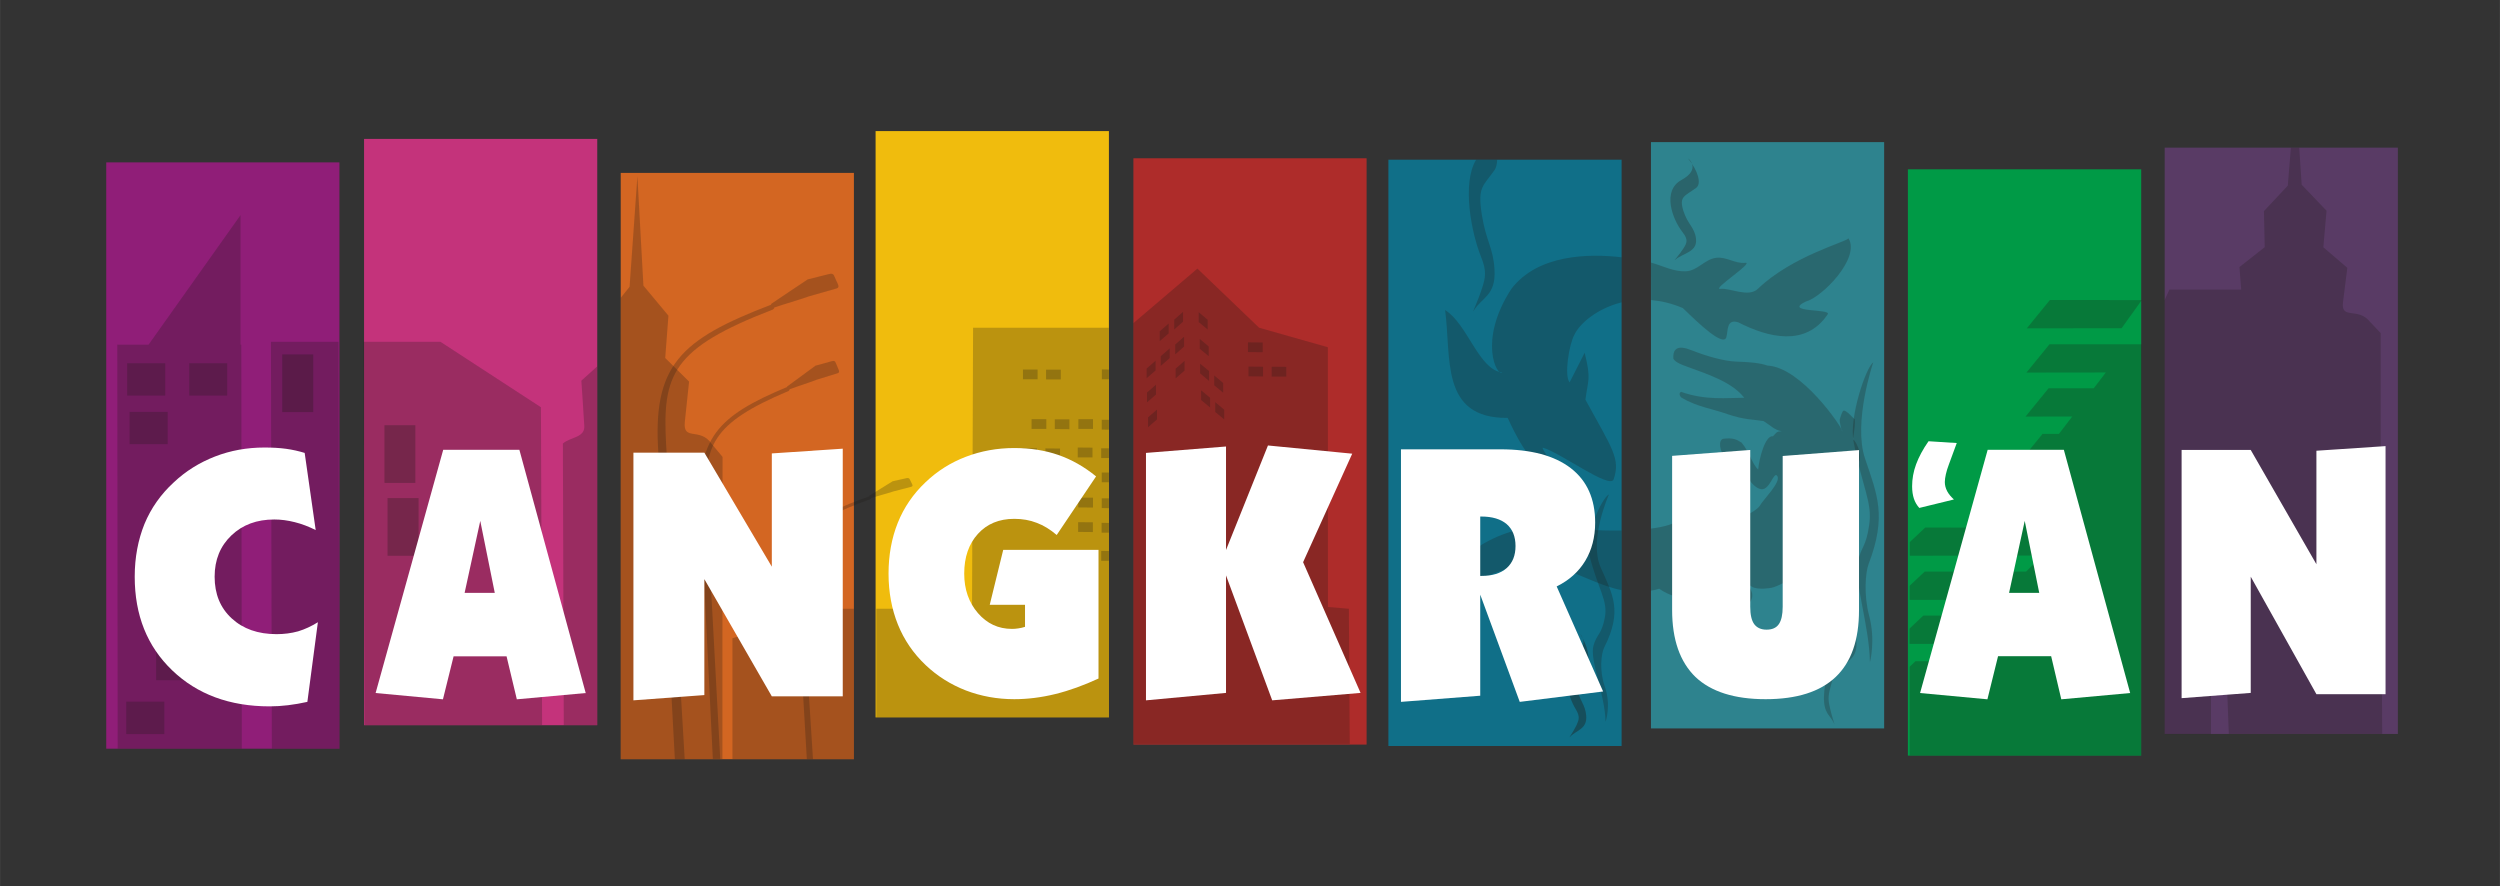 <?xml version="1.0" encoding="UTF-8" standalone="no"?>
<!-- Creator: CorelDRAW -->

<svg
   xml:space="preserve"
   width="19.626in"
   height="6.958in"
   style="clip-rule:evenodd;fill-rule:evenodd;image-rendering:optimizeQuality;shape-rendering:geometricPrecision;text-rendering:geometricPrecision"
   viewBox="0 0 19.49 6.91"
   version="1.1"
   id="svg1"
   sodipodi:docname="cangkruan-official.svg"
   inkscape:version="1.3.2 (091e20e, 2023-11-25, custom)"
   inkscape:export-filename="cangkruan-official.png"
   inkscape:export-xdpi="300"
   inkscape:export-ydpi="300"
   xmlns:inkscape="http://www.inkscape.org/namespaces/inkscape"
   xmlns:sodipodi="http://sodipodi.sourceforge.net/DTD/sodipodi-0.dtd"
   xmlns="http://www.w3.org/2000/svg"
   xmlns:svg="http://www.w3.org/2000/svg"><rect x="0" y="0" width="19.49" height="6.91" fill="#333333" stroke="none"/><sodipodi:namedview
   id="namedview1"
   pagecolor="#ffffff"
   bordercolor="#000000"
   borderopacity="0.25"
   inkscape:showpageshadow="2"
   inkscape:pageopacity="0.0"
   inkscape:pagecheckerboard="true"
   inkscape:deskcolor="#d1d1d1"
   inkscape:document-units="in"
   inkscape:zoom="0.49640036"
   inkscape:cx="1144.2377"
   inkscape:cy="333.40024"
   inkscape:window-width="1920"
   inkscape:window-height="1094"
   inkscape:window-x="-11"
   inkscape:window-y="-11"
   inkscape:window-maximized="1"
   inkscape:current-layer="Layer_x0020_1" />
 <defs
   id="defs1">
  <style
   type="text/css"
   id="style1">
   <![CDATA[
    .str0 {stroke:#1F1A17;stroke-width:0.007}
    .fil0 {fill:#1F1A17}
    .fil11 {fill:#901E78}
    .fil10 {fill:#009A46}
    .fil7 {fill:#106F88}
    .fil8 {fill:#2E838E}
    .fil4 {fill:#593B65}
    .fil6 {fill:#AE2C2A}
    .fil3 {fill:#C4337B}
    .fil9 {fill:#D36622}
    .fil5 {fill:#F0BC0D}
    .fil1 {fill:#DA251D;fill-rule:nonzero}
    .fil2 {fill:white;fill-rule:nonzero}
    .fil12 {fill:#1F1A17;fill-opacity:0.251}
    .fil13 {fill:#1F1A17;fill-opacity:0.29}
    .fil14 {fill:#1F1A17;fill-opacity:0.388}
   ]]>
  </style>
 </defs>
 <g
   id="Layer_x0020_1"
   inkscape:label="Layer 1"
   inkscape:groupmode="layer">
  <rect
   class="fil0 str0"
   x="0.003"
   y="0.003"
   width="19.483"
   height="6.903"
   id="rect1"
   style="display:none" />
  <g
   id="_47433992">
   
   
   
   <polygon
   id="_64212000"
   class="fil3"
   points="2.838,5.654 2.838,1.083 4.656,1.083 4.656,5.654 " />
   <polygon
   id="_64210952"
   class="fil4"
   points="16.876,5.722 16.876,1.151 18.694,1.151 18.694,5.722 " />
   <polygon
   id="_64209904"
   class="fil5"
   points="6.826,5.593 6.826,1.022 8.645,1.022 8.645,5.593 " />
   <polygon
   id="_64208856"
   class="fil6"
   points="8.836,5.805 8.836,1.234 10.654,1.234 10.654,5.805 " />
   <polygon
   id="_64207808"
   class="fil7"
   points="10.824,5.816 10.824,1.245 12.642,1.245 12.642,5.816 " />
   <polygon
   id="_64206760"
   class="fil8"
   points="12.871,5.679 12.871,1.108 14.689,1.108 14.689,5.679 " />
   <polygon
   id="_64205712"
   class="fil9"
   points="4.839,5.919 4.839,1.348 6.657,1.348 6.657,5.919 " />
   <polygon
   id="_64204664"
   class="fil10"
   points="14.874,5.891 14.874,1.32 16.693,1.32 16.693,5.891 " />
   <polygon
   id="_64203632"
   class="fil11"
   points="0.828,5.837 0.828,1.266 2.646,1.266 2.646,5.837 " />
   <polygon
   id="_64199296"
   class="fil12"
   points="1.875,2.687 1.881,2.687 1.885,5.837 0.917,5.837 0.914,2.687 1.158,2.687 1.875,1.677 " />
   <polygon
   id="_64199056"
   class="fil12"
   points="0.991,3.084 0.991,2.832 1.288,2.832 1.288,3.084 " />
   <polygon
   id="_64197728"
   class="fil12"
   points="1.475,3.084 1.475,2.832 1.771,2.832 1.771,3.084 " />
   <polygon
   id="_64196840"
   class="fil12"
   points="0.984,5.723 0.984,5.47 1.281,5.47 1.281,5.723 " />
   <path
   id="_64196008"
   class="fil12"
   d="m 11.204,4.894 c -0.093,-0.147 0.148,-0.533 0.367,-0.659 0.167,-0.096 0.388,-0.154 0.592,-0.124 0.097,0.014 0.292,0.028 0.479,0.025 V 4.601 C 12.476,4.568 12.325,4.479 12.168,4.431 12.045,4.393 11.916,4.401 11.774,4.426 11.484,4.518 11.403,4.582 11.204,4.894 Z m 1.667,-0.773 c 0.109,-0.014 0.195,-0.038 0.224,-0.078 0.093,-0.124 0.252,0.069 0.329,0.053 0.077,-0.016 0.269,-0.106 0.296,-0.154 C 13.747,3.894 13.884,3.761 13.857,3.713 13.829,3.665 13.8,3.823 13.731,3.814 13.661,3.805 13.585,3.679 13.567,3.566 13.52,3.569 13.488,3.583 13.449,3.558 13.412,3.536 13.387,3.425 13.439,3.42 c 0.071,-0.007 0.097,0.004 0.139,0.031 0.063,0.076 0.084,0.172 0.129,0.209 0.007,-0.085 0.055,-0.268 0.115,-0.259 0.031,-0.03 0.025,-0.037 0.067,-0.039 C 13.832,3.351 13.811,3.322 13.749,3.283 13.689,3.272 13.592,3.273 13.468,3.229 13.348,3.186 13.229,3.172 13.109,3.1 c -0.018,-0.015 -0.02,-0.038 -0.003,-0.045 0.192,0.068 0.358,0.046 0.492,0.046 C 13.507,2.983 13.33,2.923 13.148,2.857 13.115,2.845 13.064,2.827 13.046,2.798 c -0.007,-0.085 0.039,-0.108 0.137,-0.069 0.122,0.048 0.254,0.086 0.351,0.09 0.101,0.003 0.186,0.01 0.245,0.031 0.265,0.013 0.583,0.483 0.583,0.51 2e-5,0.012 -0.026,-0.075 -0.018,-0.095 0.005,-0.012 0.017,-0.063 0.03,-0.064 0.022,-0.002 0.071,0.057 0.086,0.068 0.004,0.02 -5.59e-4,0.072 -0.014,0.155 0.033,0.022 0.091,0.165 0.025,0.2 0,0 -0.045,-0.011 -0.051,-0.038 -0.004,-0.016 -0.002,-0.022 -0.001,-0.015 0.021,0.209 -0.02,0.43 -0.108,0.599 -0.117,0.227 -0.419,0.397 -0.502,0.413 0,0 -0.106,0.02 -0.153,-0.01 C 13.599,4.538 13.546,4.503 13.484,4.447 l 0.082,0.074 0.077,0.064 c 0.044,0.076 0.01,0.14 -0.137,0.186 l -0.143,0.048 c 0.024,0.035 0.054,0.048 0.09,0.037 0.085,-0.06 0.13,-0.035 0.162,-0.01 0.011,0.065 -0.048,0.115 -0.088,0.131 -0.107,0.017 -0.241,-0.036 -0.351,-0.147 -0.012,-0.046 0.007,-0.078 0.055,-0.096 0.029,-0.028 0.102,-0.021 0.153,-0.032 -0.15,-0.063 -0.277,0.006 -0.449,-0.112 -0.022,0.007 -0.044,0.012 -0.065,0.015 z" />
   <path
   id="_64195120"
   class="fil13"
   d="m 13.164,1.238 c 0,0 0.099,0.081 -0.055,0.165 -0.154,0.084 -0.071,0.307 0.009,0.408 0.044,0.056 0.034,0.082 0.008,0.123 -0.033,0.053 -0.085,0.107 -0.066,0.091 0.064,-0.054 0.175,-0.059 0.162,-0.165 -0.01,-0.087 -0.065,-0.11 -0.099,-0.218 -0.034,-0.112 0.011,-0.112 0.1,-0.177 0.045,-0.033 0.013,-0.136 -0.06,-0.226 z" />
   <path
   id="_64192624"
   class="fil12"
   d="m 11.754,3.258 c -0.529,0.006 -0.438,-0.473 -0.488,-0.841 0.177,0.111 0.261,0.465 0.445,0.487 -0.039,0.033 -0.191,-0.246 0.071,-0.651 0.206,-0.271 0.605,-0.277 0.861,-0.247 v 0.351 c -0.189,0.047 -0.326,0.163 -0.368,0.251 -0.043,0.076 -0.082,0.323 -0.038,0.373 L 12.354,2.75 c 0.052,0.209 0.026,0.21 0.006,0.366 0.209,0.382 0.275,0.461 0.22,0.621 C 12.552,3.818 12.164,3.528 12.03,3.491 11.999,3.483 12.192,3.726 12.166,3.719 11.995,3.673 11.89,3.554 11.754,3.258 Z m 1.117,-1.211 c 0.091,0.025 0.176,0.072 0.272,0.068 0.091,-0.004 0.146,-0.093 0.235,-0.105 0.081,-0.011 0.147,0.047 0.228,0.039 0.075,-0.007 -0.266,0.211 -0.194,0.203 0.075,-0.009 0.219,0.07 0.292,1.447e-4 0.266,-0.256 0.69,-0.366 0.707,-0.394 0.095,0.153 -0.206,0.46 -0.333,0.493 -0.183,0.088 0.202,0.054 0.171,0.099 -0.172,0.257 -0.466,0.181 -0.697,0.063 -0.093,-0.03 -0.079,0.064 -0.093,0.115 -0.022,0.078 -0.21,-0.1 -0.339,-0.226 -0.086,-0.037 -0.17,-0.056 -0.248,-0.063 z" />
   <path
   id="_64190440"
   class="fil12"
   d="M 2.112,2.665 H 2.639 L 2.646,5.837 H 2.119 Z m 0.721,0 h 0.601 l 0.783,0.51 0.009,2.478 H 2.842 L 2.833,2.665 Z" />
   <polygon
   id="_64189112"
   class="fil13"
   points="2.2,3.213 2.2,2.763 2.442,2.763 2.442,3.213 " />
   <polygon
   id="_64187784"
   class="fil12"
   points="1.01,3.463 1.01,3.211 1.307,3.211 1.307,3.463 " />
   <polygon
   id="_64186456"
   class="fil13"
   points="2.997,3.765 2.997,3.315 3.238,3.315 3.238,3.765 " />
   <polygon
   id="_64184992"
   class="fil13"
   points="3.021,4.333 3.021,3.883 3.263,3.883 3.263,4.333 " />
   <path
   id="_64183608"
   class="fil12"
   d="m 11.508,1.245 c -0.113,0.186 -0.036,0.575 0.039,0.759 0.044,0.109 0.034,0.159 0.008,0.24 -0.033,0.104 -0.085,0.21 -0.066,0.178 0.064,-0.106 0.175,-0.115 0.162,-0.323 -0.01,-0.17 -0.065,-0.214 -0.099,-0.427 -0.034,-0.219 0.011,-0.219 0.1,-0.347 0.012,-0.017 0.019,-0.045 0.02,-0.08 z" />
   <path
   id="_64182072"
   class="fil12"
   d="M 6.015,2.367 C 6.028,2.357 6.297,2.178 6.297,2.178 l 0.16,-0.04 c 0.026,-0.008 0.041,-0.004 0.047,0.015 0.01,0.022 0.02,0.044 0.03,0.066 0.007,0.018 8.484e-4,0.026 -0.012,0.03 L 6.308,2.31 c -0.09,0.032 -0.183,0.057 -0.273,0.088 0.002,0.006 -0.001,0.007 -0.009,0.015 -0.787,0.303 -0.863,0.506 -0.833,1.051 l 0.145,2.455 H 5.261 L 5.133,3.541 C 5.084,2.849 5.3,2.648 6.01,2.376 c 5.86e-5,-0.003 0.002,-0.007 0.005,-0.009 z" />
   <path
   id="_64179904"
   class="fil12"
   d="M 6.141,3.01 C 6.151,3.002 6.357,2.851 6.357,2.851 L 6.48,2.817 c 0.02,-0.007 0.031,-0.003 0.036,0.013 0.008,0.018 0.015,0.037 0.023,0.055 0.006,0.015 6.49e-4,0.022 -0.009,0.025 l -0.165,0.051 c -0.069,0.027 -0.14,0.048 -0.21,0.074 0.002,0.005 -8.523e-4,0.006 -0.007,0.013 -0.605,0.255 -0.663,0.426 -0.64,0.885 l 0.107,1.984 H 5.557 l -0.094,-1.92 c -0.038,-0.582 0.128,-0.752 0.673,-0.98 4.3e-5,-0.003 0.001,-0.006 0.004,-0.008 z" />
   <polygon
   id="_64178576"
   class="fil12"
   points="8.21,4.382 8.21,4.306 8.324,4.306 8.324,4.382 " />
   <polygon
   id="_64177248"
   class="fil12"
   points="8.393,4.387 8.393,4.311 8.507,4.311 8.507,4.388 " />
   <polygon
   id="_64175888"
   class="fil12"
   points="8.042,3.344 8.042,3.268 8.157,3.268 8.157,3.344 " />
   <polygon
   id="_64174560"
   class="fil12"
   points="8.223,3.345 8.223,3.269 8.337,3.269 8.337,3.346 " />
   <polygon
   id="_64173232"
   class="fil12"
   points="8.407,3.344 8.407,3.268 8.521,3.268 8.521,3.344 " />
   <polygon
   id="_64171904"
   class="fil12"
   points="7.969,3.571 7.969,3.495 8.084,3.495 8.084,3.572 " />
   <polygon
   id="_64170440"
   class="fil12"
   points="8.15,3.572 8.15,3.496 8.264,3.497 8.264,3.573 " />
   <polygon
   id="_64169112"
   class="fil12"
   points="8.402,3.566 8.402,3.489 8.517,3.49 8.517,3.566 " />
   <polygon
   id="_64167784"
   class="fil12"
   points="7.973,3.76 7.973,3.684 8.088,3.684 8.088,3.761 " />
   <polygon
   id="_64166456"
   class="fil12"
   points="8.154,3.963 8.154,3.886 8.268,3.887 8.268,3.963 " />
   <polygon
   id="_64165128"
   class="fil12"
   points="8.406,3.956 8.406,3.88 8.521,3.88 8.521,3.957 " />
   <polygon
   id="_64163800"
   class="fil12"
   points="8.405,4.147 8.405,4.071 8.52,4.072 8.52,4.148 " />
   <polygon
   id="_64162520"
   class="fil12"
   points="8.59,2.957 8.59,2.88 8.645,2.881 8.645,2.957 " />
   <polygon
   id="_64161240"
   class="fil12"
   points="8.589,3.349 8.589,3.273 8.645,3.273 8.645,3.35 " />
   <polygon
   id="_64159960"
   class="fil12"
   points="8.585,3.571 8.585,3.495 8.645,3.495 8.645,3.571 " />
   <polygon
   id="_64159072"
   class="fil12"
   points="8.589,3.76 8.589,3.684 8.645,3.684 8.645,3.76 " />
   <polygon
   id="_64158048"
   class="fil12"
   points="8.589,3.961 8.589,3.885 8.645,3.885 8.645,3.962 " />
   <polygon
   id="_47068672"
   class="fil12"
   points="8.588,4.153 8.588,4.076 8.645,4.077 8.645,4.153 " />
   <polygon
   id="_47065928"
   class="fil12"
   points="8.585,4.372 8.585,4.295 8.645,4.296 8.645,4.372 " />
   <polygon
   id="_47063968"
   class="fil12"
   points="9.041,2.66 9.041,2.583 9.111,2.522 9.111,2.599 " />
   <polygon
   id="_47063576"
   class="fil12"
   points="8.939,2.949 8.939,2.873 9.009,2.812 9.009,2.888 " />
   <polygon
   id="_47062400"
   class="fil12"
   points="9.049,2.853 9.049,2.777 9.119,2.716 9.119,2.792 " />
   <polygon
   id="_47059264"
   class="fil12"
   points="8.942,3.137 8.942,3.06 9.012,2.999 9.012,3.076 " />
   <polygon
   id="_47058088"
   class="fil12"
   points="8.95,3.331 8.95,3.254 9.02,3.193 9.02,3.27 " />
   <polygon
   id="_47056520"
   class="fil12"
   points="9.154,2.569 9.154,2.492 9.223,2.431 9.223,2.508 " />
   <polygon
   id="_47053384"
   class="fil12"
   points="9.162,2.763 9.162,2.686 9.231,2.625 9.231,2.702 " />
   <polygon
   id="_47052208"
   class="fil12"
   points="9.165,2.95 9.165,2.874 9.235,2.813 9.235,2.889 " />
   <polygon
   id="_47050640"
   class="fil12"
   points="9.345,2.511 9.345,2.434 9.415,2.493 9.415,2.569 " />
   <polygon
   id="_47049464"
   class="fil12"
   points="9.353,2.719 9.353,2.642 9.423,2.701 9.423,2.777 " />
   <polygon
   id="_46980968"
   class="fil12"
   points="9.356,2.911 9.356,2.835 9.426,2.893 9.426,2.97 " />
   <polygon
   id="_46979400"
   class="fil12"
   points="9.466,3.004 9.466,2.927 9.536,2.986 9.536,3.062 " />
   <polygon
   id="_46977048"
   class="fil12"
   points="9.364,3.119 9.364,3.043 9.434,3.101 9.434,3.177 " />
   <polygon
   id="_46975872"
   class="fil12"
   points="9.474,3.212 9.474,3.135 9.544,3.194 9.544,3.27 " />
   <polygon
   id="_46972848"
   class="fil12"
   points="9.729,2.745 9.729,2.669 9.844,2.67 9.844,2.746 " />
   <polygon
   id="_46969960"
   class="fil12"
   points="9.733,2.934 9.733,2.858 9.847,2.859 9.847,2.935 " />
   <polygon
   id="_47139992"
   class="fil12"
   points="9.914,2.936 9.914,2.859 10.028,2.86 10.028,2.936 " />
   <polygon
   id="_46975480"
   class="fil12"
   points="7.975,2.957 7.975,2.881 8.089,2.881 8.089,2.957 " />
   <polygon
   id="_47047152"
   class="fil12"
   points="8.155,2.958 8.155,2.882 8.27,2.882 8.27,2.958 " />
   <path
   id="_47054952"
   class="fil12"
   d="m 12.543,3.856 c 0,0 -0.159,0.354 -0.064,0.568 0.095,0.214 0.171,0.339 0.028,0.623 -0.025,0.05 -0.039,0.183 0.004,0.305 0.052,0.147 0.006,0.276 0.006,0.276 -0.004,-0.216 -0.126,-0.483 -0.094,-0.595 0.026,-0.092 0.062,-0.082 0.088,-0.216 0.027,-0.138 -0.052,-0.216 -0.122,-0.496 -0.035,-0.142 0.098,-0.438 0.154,-0.466 z" />
   <path
   id="_47061224"
   class="fil14"
   d="m 12.32,4.943 c 0,0 0.078,0.083 -0.043,0.169 -0.121,0.085 -0.056,0.313 0.007,0.416 0.035,0.057 0.026,0.083 0.007,0.125 -0.026,0.054 -0.067,0.109 -0.052,0.093 0.05,-0.055 0.137,-0.06 0.127,-0.168 -0.008,-0.089 -0.051,-0.112 -0.077,-0.223 -0.027,-0.114 0.009,-0.114 0.078,-0.181 0.035,-0.034 0.01,-0.139 -0.047,-0.231 z" />
   <path
   id="_47067496"
   class="fil12"
   d="m 14.604,2.825 c 0,0 -0.159,0.468 -0.064,0.75 0.095,0.283 0.171,0.447 0.028,0.822 -0.025,0.066 -0.039,0.242 0.004,0.403 0.052,0.194 0.006,0.365 0.006,0.365 -0.004,-0.286 -0.126,-0.638 -0.094,-0.785 0.026,-0.121 0.062,-0.109 0.088,-0.285 0.027,-0.182 -0.052,-0.285 -0.122,-0.655 -0.035,-0.187 0.098,-0.578 0.154,-0.615 z" />
   <path
   id="_47069064"
   class="fil12"
   d="m 14.427,4.161 c 0,0 0.078,0.11 -0.043,0.222 -0.121,0.113 -0.056,0.413 0.007,0.549 0.035,0.075 0.026,0.11 0.007,0.165 C 14.372,5.169 14.331,5.242 14.346,5.22 14.396,5.147 14.483,5.141 14.473,4.998 c -0.008,-0.117 -0.051,-0.147 -0.077,-0.294 -0.027,-0.151 0.009,-0.151 0.078,-0.239 0.035,-0.044 0.01,-0.183 -0.047,-0.304 z" />
   <path
   id="_47070240"
   class="fil12"
   d="m 14.249,4.585 c 0,0 -0.049,0.11 0.027,0.222 0.077,0.113 0.035,0.413 -0.005,0.549 -0.022,0.075 -0.017,0.11 -0.004,0.165 0.016,0.071 0.042,0.144 0.033,0.122 C 14.269,5.572 14.214,5.566 14.22,5.422 14.225,5.305 14.253,5.275 14.269,5.128 14.286,4.978 14.264,4.977 14.22,4.89 14.197,4.845 14.214,4.706 14.249,4.585 Z" />
   <path
   id="_47071808"
   class="fil2"
   d="m 11.54,4.027 v 0.463 h 0.009 c 0.085,0 0.151,-0.02 0.197,-0.061 0.046,-0.041 0.069,-0.098 0.069,-0.172 0,-0.074 -0.023,-0.131 -0.069,-0.171 C 11.7,4.047 11.634,4.027 11.549,4.027 Z M 10.922,5.472 V 3.503 h 0.775 c 0.239,0 0.422,0.049 0.549,0.147 0.127,0.098 0.19,0.24 0.19,0.424 0,0.114 -0.026,0.213 -0.077,0.298 -0.051,0.085 -0.126,0.152 -0.223,0.2 L 12.498,5.391 11.848,5.472 11.54,4.636 v 0.788 l -0.619,0.048 z" />
   <path
   id="_47072984"
   class="fil2"
   d="m 13.036,3.554 0.609,-0.046 v 1.222 c 0,0.062 0.01,0.107 0.031,0.136 0.021,0.028 0.053,0.043 0.096,0.043 0.044,0 0.076,-0.014 0.096,-0.043 0.02,-0.029 0.03,-0.074 0.03,-0.136 v -1.175 l 0.595,-0.046 v 1.248 c 0,0.232 -0.06,0.405 -0.182,0.521 -0.121,0.115 -0.303,0.173 -0.546,0.173 -0.243,0 -0.425,-0.058 -0.547,-0.173 C 13.097,5.16 13.036,4.987 13.036,4.755 v -1.202 z" />
   <path
   id="_47074160"
   class="fil12"
   d="M 5.71,5.918 V 4.976 L 6.45,4.746 H 6.657 V 5.918 Z M 6.832,4.746 h 0.746 l 0.008,-2.191 h 1.058 V 5.593 H 6.832 V 4.746 Z M 8.836,2.519 9.335,2.094 l 0.481,0.461 0.536,0.152 8.6e-4,2.025 0.163,0.014 0.007,1.054 H 8.836 Z" />
   <path
   id="_47075336"
   class="fil12"
   d="m 17.322,4.265 0.054,1.457 h 1.196 L 18.56,3.849 18.56,2.597 18.475,2.507 C 18.384,2.394 18.25,2.494 18.266,2.358 L 18.3,2.088 18.113,1.928 18.138,1.643 17.944,1.44 17.925,1.151 h -0.065 l -0.024,0.296 -0.186,0.199 0.006,0.281 -0.197,0.155 0.012,0.155 0.002,0.021 H 16.913 l -0.038,0.083 v 3.382 h 0.362 v -1.457 l 0.085,5.513e-4 z m -0.629,1.625 h -1.805 V 5.198 l 0.045,-0.043 0.166,5.08e-5 0.134,-0.135 -0.346,3.597e-4 v -0.12 l 0.107,-0.101 0.458,1.447e-4 0.123,-0.123 -0.687,7.194e-4 v -0.111 l 0.117,-0.11 0.79,2.424e-4 0.125,-0.125 -1.031,0.001 V 4.226 l 0.12,-0.113 0.483,1.485e-4 0.391,-0.51 -0.139,1.916e-4 0.18,-0.221 0.128,5.08e-5 0.103,-0.135 -0.364,4.926e-4 0.18,-0.221 0.352,1.408e-4 0.094,-0.123 -0.619,8.406e-4 0.18,-0.221 0.719,2.268e-4 -0.004,3.206 z m -0.153,-3.331 -0.739,0.001 0.18,-0.221 0.717,2.229e-4 -0.158,0.22 z" />
   <polygon
   id="_47076512"
   class="fil2"
   points="9.558,4.288 9.885,3.473 10.542,3.537 10.159,4.383 10.607,5.402 9.918,5.46 9.558,4.486 9.558,5.402 8.934,5.46 8.934,3.531 9.558,3.481 " />
   <path
   id="_47077688"
   class="fil2"
   d="M 8.564,5.29 C 8.449,5.343 8.337,5.384 8.227,5.411 8.117,5.438 8.01,5.451 7.907,5.451 7.774,5.451 7.648,5.428 7.53,5.383 7.412,5.337 7.308,5.272 7.216,5.185 7.12,5.094 7.048,4.988 7,4.869 6.952,4.75 6.927,4.617 6.927,4.472 c 0,-0.144 0.024,-0.276 0.072,-0.396 0.048,-0.12 0.12,-0.225 0.216,-0.316 0.092,-0.088 0.197,-0.154 0.315,-0.199 0.118,-0.045 0.244,-0.068 0.376,-0.068 0.127,0 0.241,0.018 0.345,0.054 0.103,0.036 0.201,0.091 0.294,0.167 L 8.238,4.171 C 8.188,4.128 8.136,4.096 8.082,4.076 8.029,4.055 7.97,4.045 7.907,4.045 c -0.118,0 -0.212,0.039 -0.283,0.117 -0.071,0.078 -0.107,0.181 -0.107,0.31 0,0.123 0.036,0.226 0.107,0.308 0.071,0.082 0.159,0.123 0.265,0.123 0.016,0 0.032,-0.001 0.05,-0.004 0.018,-0.003 0.035,-0.006 0.052,-0.012 V 4.715 H 7.716 L 7.821,4.287 h 0.743 v 1.003 z" />
   <polygon
   id="_47078864"
   class="fil12"
   points="1.217,5.303 1.217,5.05 1.514,5.05 1.514,5.303 " />
   <path
   id="_47080040"
   class="fil2"
   d="M 2.462,4.133 C 2.406,4.105 2.351,4.084 2.298,4.071 2.243,4.057 2.19,4.05 2.138,4.05 c -0.136,0 -0.247,0.041 -0.334,0.124 -0.087,0.083 -0.131,0.19 -0.131,0.322 0,0.135 0.044,0.243 0.133,0.325 0.089,0.082 0.205,0.123 0.35,0.123 0.058,0 0.114,-0.007 0.168,-0.022 C 2.377,4.906 2.428,4.882 2.478,4.851 L 2.396,5.472 C 2.346,5.483 2.296,5.492 2.246,5.498 2.197,5.504 2.149,5.507 2.102,5.507 1.79,5.507 1.537,5.413 1.342,5.226 1.147,5.039 1.05,4.796 1.05,4.496 1.05,4.346 1.076,4.209 1.126,4.085 1.177,3.962 1.253,3.854 1.353,3.762 1.447,3.673 1.555,3.606 1.676,3.559 1.797,3.512 1.926,3.489 2.061,3.489 c 0.062,0 0.118,0.003 0.169,0.01 0.051,0.007 0.099,0.018 0.145,0.032 l 0.086,0.602 z" />
   <path
   id="_47081216"
   class="fil2"
   d="M 14.963,3.96 C 14.944,3.939 14.93,3.915 14.921,3.888 14.912,3.861 14.907,3.829 14.907,3.791 c 0,-0.057 0.01,-0.114 0.031,-0.171 0.021,-0.057 0.053,-0.117 0.097,-0.18 l 0.22,0.014 -0.061,0.166 c -0.011,0.029 -0.019,0.055 -0.024,0.078 -0.005,0.023 -0.008,0.043 -0.008,0.06 0,0.024 0.006,0.048 0.018,0.071 0.012,0.023 0.03,0.044 0.053,0.065 z" />
   <path
   id="_47082392"
   class="fil2"
   d="m 15.663,4.622 h 0.235 L 15.785,4.061 Z m -0.694,0.781 0.527,-1.896 h 0.594 l 0.517,1.896 -0.537,0.049 -0.079,-0.336 h -0.414 l -0.083,0.336 z" />
   <polygon
   id="_47263832"
   class="fil2"
   points="18.059,4.399 18.059,3.514 18.598,3.478 18.598,5.412 18.059,5.412 17.547,4.496 17.547,5.402 17.008,5.443 17.008,3.508 17.547,3.508 " />
   <path
   id="_47264968"
   class="fil12"
   d="M 4.388,3.458 C 4.39,4.19 4.393,4.922 4.395,5.654 H 4.656 V 2.856 L 4.532,2.968 4.544,3.147 4.555,3.321 C 4.561,3.413 4.445,3.407 4.388,3.458 Z M 4.839,5.918 H 5.632 L 5.632,5.006 5.633,3.562 5.547,3.459 C 5.456,3.328 5.322,3.443 5.339,3.287 L 5.372,2.975 5.186,2.791 5.211,2.461 5.016,2.227 4.969,1.373 4.908,2.236 4.839,2.322 v 3.596 z" />
   <path
   id="_47266144"
   class="fil2"
   d="M 3.622,4.622 H 3.857 L 3.744,4.061 Z M 2.928,5.403 3.455,3.507 H 4.049 L 4.566,5.403 4.029,5.452 3.949,5.117 H 3.536 L 3.453,5.452 Z" />
   <path
   id="_47267320"
   class="fil12"
   d="M 6.778,3.864 C 6.786,3.859 6.959,3.752 6.959,3.752 L 7.062,3.729 c 0.016,-0.005 0.026,-0.002 0.031,0.009 0.006,0.013 0.013,0.026 0.019,0.039 0.005,0.01 5.435e-4,0.015 -0.008,0.018 L 6.966,3.831 C 6.908,3.85 6.848,3.865 6.79,3.883 6.792,3.887 6.79,3.887 6.785,3.892 6.278,4.072 6.23,4.193 6.249,4.517 l 0.089,1.402 H 6.29 L 6.211,4.563 C 6.179,4.151 6.318,4.032 6.775,3.87 c 3.52e-5,-0.002 9.853e-4,-0.004 0.003,-0.006 z" />
   <polygon
   id="_46863360"
   class="fil2"
   points="6.017,4.418 6.017,3.535 6.57,3.498 6.57,5.429 6.017,5.429 5.491,4.515 5.491,5.419 4.938,5.46 4.938,3.529 5.491,3.529 " />
  </g>
 </g>
</svg>
